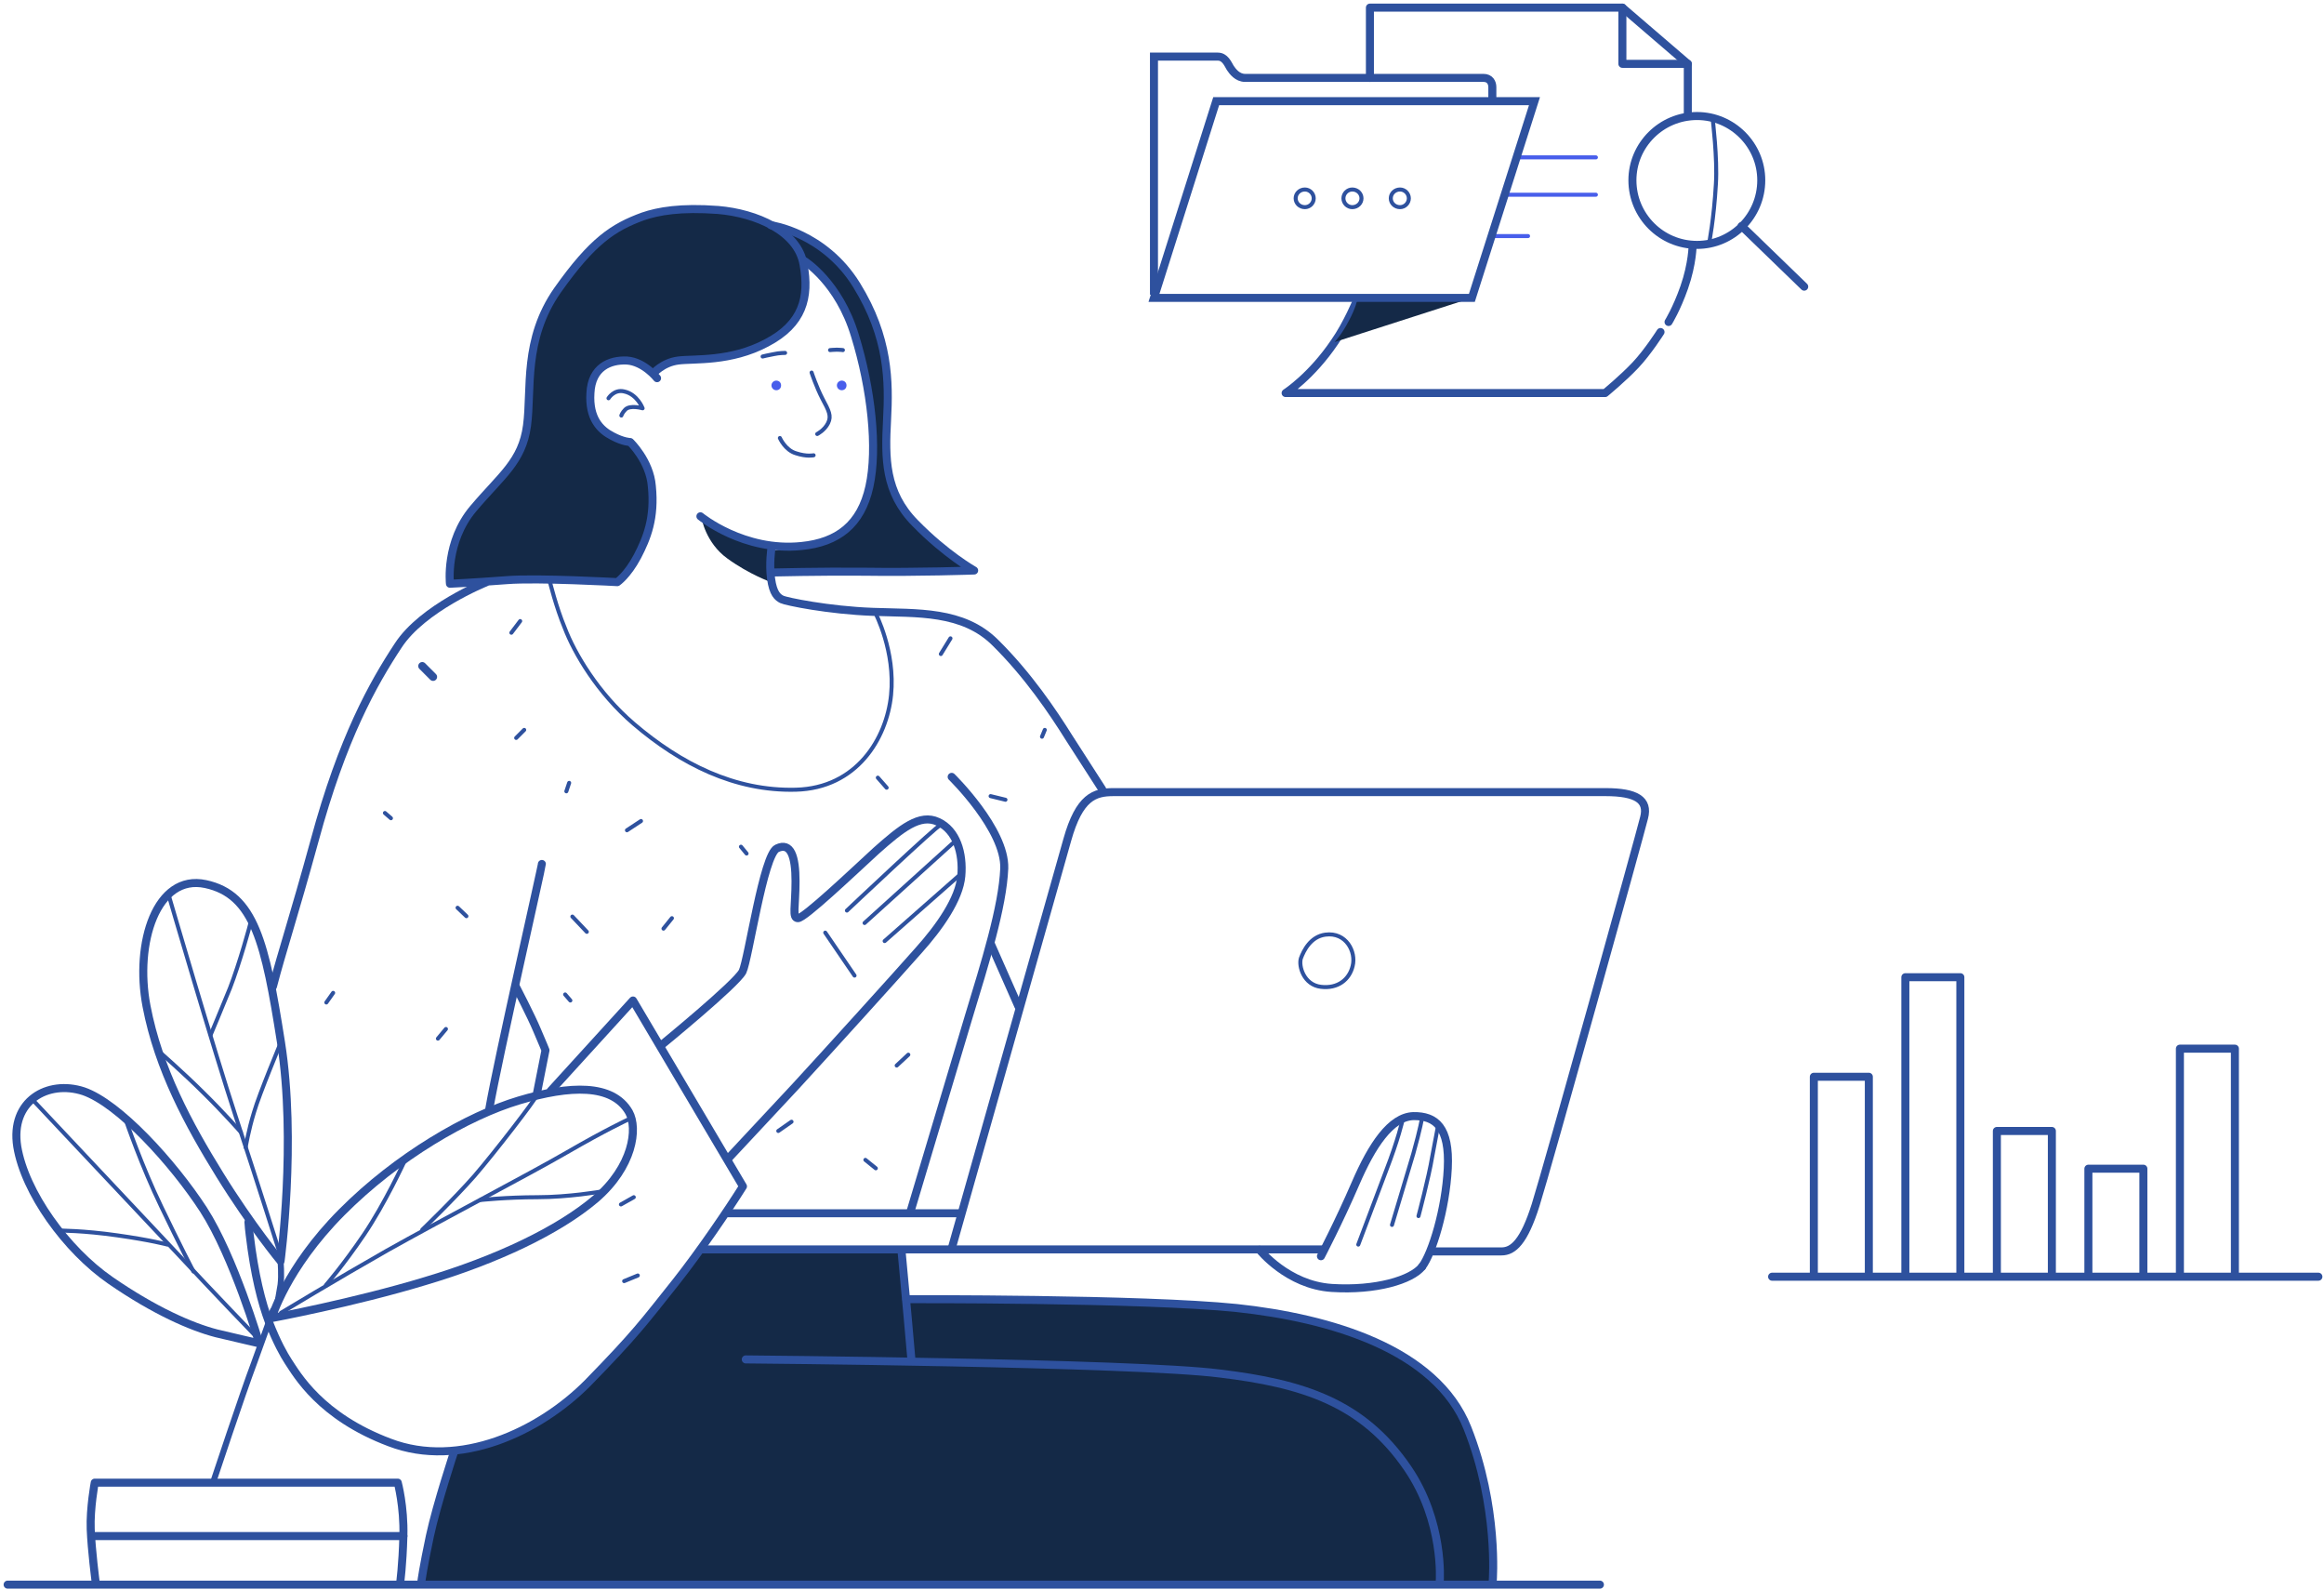 <svg version="1.2" xmlns="http://www.w3.org/2000/svg" viewBox="0 0 579 396" width="579" height="396"><style>.a{fill:#142947}.b{fill:#485eeb}.c{fill:none;stroke:#2e519e;stroke-linecap:round;stroke-linejoin:round;stroke-width:2}.d{fill:none;stroke:#2e519e;stroke-linecap:round;stroke-linejoin:round}.e{fill:none;stroke:#2e519e;stroke-linecap:round;stroke-linejoin:round;stroke-width:1.5}.f{fill:none;stroke:#485eeb;stroke-linecap:round;stroke-linejoin:round}.g{fill:none;stroke:#2e519e;stroke-width:2}.h{fill:none;stroke:#2e519e}</style><path class="a" d="m175.8 310.7h48.1l2.7 12.6c0 0 56.3 0.4 76.6 2.2 20.2 1.8 39.7 7.5 50.1 15.4 10.3 7.9 15.5 19.4 16.5 28.1 1 8.8 1.9 16 1.9 19.1 0 3-0.7 6.5-0.7 6.5h-265.8c0 0 1.6-9.8 3.6-17.9 2-8.1 3.9-14.5 3.9-14.5 0 0 12.2-1.1 23.5-9.2 11.3-8.1 20.7-18.2 26.4-25.7 5.8-7.5 13.2-16.6 13.2-16.6z"/><path class="a" d="m201.4 65.9c0 0-1.6-1.8-2.8-4.3-1.2-2.4-4.1-4.3-4.1-4.3 0 0 3.7 0.6 5.8 1.6 2.2 1 7.1 3.8 10.8 9 3.6 5.2 7 12.1 8.7 19.2 1.7 7.1 1.3 15.2 0.8 21-0.5 5.7 0.1 12 3.4 18 3.2 6.1 17 15.8 17 15.8l-48.3 0.3-0.2-5.1c0 0 7.7-0.8 12-2.2 4.3-1.4 8.6-4.7 11.3-11 2.7-6.3 2.4-13.5 0.9-24.9-1.5-11.3-4-16.5-7-23.1-3.5-7.7-8.3-10-8.3-10z"/><path class="a" d="m112.7 145.2c0 0-1.3-7.6 2.6-13.7 3.9-6.2 12.6-13.6 15.2-20.8 2.5-7.3 1.2-18.1 2.9-25.2 1.8-7.2 2.7-11 10.1-18.9 7.4-8 12.6-12.1 19.7-14 7.2-1.9 18.3-0.6 23.4 1.1 5.1 1.6 14 6.4 14 14.5 0 8.1-3.6 16.4-13.6 18.9-9.9 2.5-16.4 1.9-18.7 2.6-2.2 0.7-5.5 2.9-5.5 2.9 0 0-3.5-4.3-9-2.6-5.5 1.6-7.5 4.2-6.8 9.4 0.7 5.2 2.6 8 5.5 9.2 2.8 1.2 5.1 2.2 5.1 2.2 0 0 5.5 5.1 5.1 12.3-0.4 7.3-3.2 13-5.1 16.6-1.9 3.6-4.3 5.3-4.3 5.3 0 0-14.9-1.6-22.2-1.2-7.2 0.4-18.4 1.4-18.4 1.4z"/><path class="a" d="m182.4 133.1c4.9 1.9 9.7 2.6 9.7 2.6 0 0-0.4 2.2-0.4 4.3 0 2.1 0.4 5 0.4 5 0 0-5.4-1.9-10.9-5.9-5.4-3.9-6.4-10-6.4-10 0 0 2.4 2 7.6 4z"/><path class="b" d="m194.6 96c0 0.7-0.5 1.2-1.2 1.2-0.6 0-1.2-0.5-1.2-1.2 0-0.7 0.6-1.2 1.2-1.2 0.7 0 1.2 0.5 1.2 1.2z"/><path class="b" d="m210.9 96c0 0.7-0.5 1.2-1.2 1.2-0.6 0-1.2-0.5-1.2-1.2 0-0.7 0.6-1.2 1.2-1.2 0.7 0 1.2 0.5 1.2 1.2z"/><path class="c" d="m224.6 311.5c0 0 1 10.7 1.5 16.2 0.5 5.6 1 11.3 1 11.3"/><path class="c" d="m185.8 338.6c0 0 96.7 0.8 118 3.5 20.8 2.5 35.7 7.2 46.9 23.6 9.1 13.3 8 28.1 8 28.1"/><path class="c" d="m225.8 323.6c0 0 58.9-0.2 82.3 2.2 23.3 2.5 49.7 10.2 57.5 29.9 7.8 19.7 6.3 38.1 6.3 38.1"/><path class="c" d="m246.9 235.2l6.8 15.4"/><path class="c" d="m192.2 136.5c0 0-0.6 3.9-0.1 7.6 0.5 3.8 1.7 4.7 2.7 5.2 1 0.5 11.6 2.7 22.7 3.1 11 0.4 22.4-0.4 30.5 7.7 8.1 8 14.3 17.2 18.3 23.6 4.1 6.4 8.3 12.9 8.3 12.9"/><path class="c" d="m237.1 193.5c0 0 13.4 13.1 13.1 22.8-0.4 9.6-4.8 23.6-8.9 37.1-4 13.4-14.5 48.5-14.5 48.5"/><path class="c" d="m181.4 302.2h57.9"/><path class="c" d="m354.3 315.5c-2.6 3.3-11.5 6-22.5 5.3-11-0.7-18-9.5-18-9.5"/><path class="c" d="m237.1 311c0 0 25.8-91.1 28.8-101.8 3-10.7 6.8-11.9 11.5-11.9 4.8 0 115 0 122.6 0 7.6 0 10.8 1.9 9.6 6.4-1.1 4.5-24.1 87.2-27 96.4-2.9 9.2-5.6 11.6-8.5 11.6-3.6 0-17.1 0-17.1 0"/><path class="d" d="m349.4 279.1c0 0-1 4.6-4.1 12.6-3 7.9-6.9 18.3-6.9 18.3"/><path class="d" d="m354.3 278.4c0 0-0.4 2.6-2.2 9-1.9 6.3-5.3 17.7-5.3 17.7"/><path class="d" d="m358.2 280.8c0 0-0.5 2.6-1.4 7.4-0.8 4.9-3.4 14.7-3.4 14.7"/><path class="c" d="m200.4 65c0 0 8.6 5.3 12.6 18.6 4.1 13.3 5.7 28.1 3.6 37.6-2.1 9.5-7.9 13.9-16.9 14.8-14.4 1.5-25.2-7.4-25.2-7.4"/><path class="d" d="m218.1 152.7c0 0 5 9.5 3.9 20.4-1.1 10.9-8.6 23.2-23.7 23.6-15.2 0.4-28.7-6.4-40.4-16.4-9-7.7-14.8-17.6-17.2-23.9-2.2-5.3-3.7-11.5-3.7-11.5"/><path class="c" d="m68 245.7c2.2-8.5 5.1-17.1 10.4-36.4 6.9-25.5 14.6-39.1 20.8-48.5 6.1-9.4 21.8-15.7 21.8-15.7"/><path class="c" d="m135 215.2c0 0.7-10.9 48.4-13.1 61"/><path class="c" d="m128.6 245.9c0 0 3.7 7.1 5.2 10.7 1.6 3.7 2.1 5 2.1 5l-2.2 11.1"/><path class="c" d="m174.8 311.2h154.8"/><path class="c" d="m105 393.8c0 0 0.4-3.2 2.1-11.2 1.7-7.9 6.1-21.2 6.1-21.2"/><path class="c" d="m1.9 394.7h396.7"/><path class="c" d="m164.8 260.3c0 0 18.6-15.2 20.2-18.3 1.5-3.1 5.2-29.2 8.6-30.7 3.4-1.6 4.6 2 4.6 8.2 0 6.3-0.9 9.2 0.6 9.2 1.6 0 13.3-11.1 19.5-16.8 6.3-5.6 10.9-9.3 15.4-7.2 4.6 2.1 6.3 7.8 5.8 13.5-0.5 5.7-5.4 12.7-10.7 18.6-5.2 5.9-22.5 25-30.6 33.8-8.2 8.8-16.8 18-16.8 18"/><path class="d" d="m211 226.8c0 0 23.1-21.8 23.1-21.1"/><path class="d" d="m215.4 229.9l21.9-19.8"/><path class="d" d="m220.4 234.4l18.4-16.2"/><path class="d" d="m205.6 232.3l7.3 10.7"/><path class="d" d="m330.2 232.8c5.2-0.7 7.7 4.3 6.8 7.8-0.8 3.4-3.7 5.7-7.9 5.2-4.3-0.5-5.6-5.2-5-7.1 0.7-1.9 2.4-5.4 6.1-5.9z"/><path class="d" d="m202.2 92.8c0 0 1.2 3.6 2.7 6.5 1.6 3 2.3 4.3 1.4 6.1-0.9 1.8-2.7 2.7-2.7 2.7"/><path class="d" d="m202.7 113.4c0 0-1.7 0.4-4.4-0.5-2.7-0.8-4-3.8-4-3.8"/><path class="d" d="m151.6 99.2c0 0 1.4-2.3 3.9-1.7 3.3 0.7 4.6 4.2 4.6 4.2 0 0-3.1-0.9-4.3 0.3-0.8 0.8-1 1.5-1 1.5"/><path class="d" d="m190 88.8c0 0 1.6-0.4 2.8-0.6 1.3-0.3 2.8-0.3 2.8-0.3"/><path class="d" d="m206.8 87.2c0 0 1-0.1 1.7-0.1 0.8 0 1.5 0.1 1.5 0.1"/><path class="c" d="m192.1 56.1c0 0 13.2 1.8 21.3 14.9 8.1 13.1 8.1 24.1 7.6 33.6-0.5 9.5-0.6 18 7 25.7 7.6 7.8 14.7 11.8 14.7 11.8 0 0-14.1 0.5-27.4 0.3-10.5-0.1-23.1 0.2-23.1 0.2"/><path class="d" d="m81.3 249.7l1.7-2.4"/><path class="d" d="m109.1 258.7l2-2.4"/><path class="d" d="m114 226.1l2.2 2.1"/><path class="d" d="m95.9 202.5l1.5 1.3"/><path class="d" d="m128.6 183.8l2-2"/><path class="d" d="m141.1 197.1l0.7-2.1"/><path class="d" d="m156.2 206.8l3.5-2.3"/><path class="d" d="m142.6 228.3l3.6 3.8"/><path class="d" d="m165.3 231.3l2.1-2.6"/><path class="d" d="m140.8 247.7l1.3 1.5"/><path class="d" d="m154.7 300l3.2-1.8"/><path class="d" d="m155.5 319.1l3.4-1.4"/><path class="d" d="m193.9 281.7l3.3-2.3"/><path class="d" d="m223.4 265.4l2.9-2.7"/><path class="d" d="m215.6 288.9l2.6 2.1"/><path class="d" d="m218.7 193.7l2.2 2.5"/><path class="d" d="m184.6 210.9l1.4 1.7"/><path class="d" d="m246.8 198.3l3.7 0.9"/><path class="d" d="m259.6 183.5l0.7-1.7"/><path class="d" d="m234.4 162.9l2.4-3.9"/><path class="d" d="m127.4 157.6l2.2-2.9"/><path class="c" d="m105.2 165.9l2.7 2.7"/><path class="c" d="m23.8 393.8c0 0-1-7.7-1.2-12.9-0.2-5.2 1-11.6 1-11.6h75.5c0 0 1.6 5.9 1.4 13.3-0.2 7.4-0.8 11.6-0.8 11.6"/><path class="c" d="m100.5 382.6h-77.7"/><path class="e" d="m53.1 369.2c0 0 7.4-22.3 10.2-29.7 2.7-7.4 4.7-13.1 4.7-13.1"/><path class="c" d="m53.9 332.1c-6.2-1.6-15.4-5.6-26.4-13.2-11-7.6-21.3-21.9-23.2-33.3-1.8-11.4 7.6-16.7 16.5-13.8 8.8 3 22.3 17.8 29.9 29.5 7.6 11.8 13.9 33.3 13.9 33.3 0 0-4.4-1-10.7-2.5z"/><path class="c" d="m156.7 277c2.3 4.1 1 13.6-8.3 21.6-9.3 7.9-24.7 15.2-42.5 20.5-17.8 5.4-38.2 9.2-38.2 9.2 0 0 3.5-12.3 17.4-26.3 13.9-14 31.5-24.1 44.2-27.9 12.7-3.8 23.3-4.2 27.4 2.9z"/><path class="c" d="m54.8 292.7c-7.8-12.6-15.3-26.4-18.3-42.1-3-15.7 2.5-33 14.7-30.4 12.2 2.6 14.9 14.7 18.8 39.4 3.9 24.7-0.1 54.5-0.1 54.5 0 0-7.3-8.8-15.1-21.4z"/><path class="e" d="m69.9 314.1c0 0 0.3 3.5 0 5.9-0.4 2.4-0.7 4.1-0.7 4.1"/><path class="d" d="m69.5 311.5c0 0-5.4-17.1-10.8-33.5-5.4-16.4-16.6-54.8-16.6-54.8"/><path class="d" d="m61.2 285.8c0 0 0.7-4.3 2.1-8.8 1.3-4.5 6.7-17.4 6.7-17.4"/><path class="d" d="m39.5 261.8c0 0 6.3 5.5 11.2 10.4 4.9 4.8 9.3 9.8 9.3 9.8"/><path class="d" d="m63.6 332.7c0 0-9.3-9.6-20.3-21.4-11-11.7-35.2-37.4-35.2-37.4"/><path class="d" d="m48.2 316.7c0 0-3.7-7.1-8-16.1-4.9-10.1-8.8-21.5-8.8-21.5"/><path class="d" d="m14.3 306.5c0.5 0 6.5 0 14.9 1.2 8.5 1.2 12.5 2.3 12.5 2.3"/><path class="d" d="m70 327c0 0 13.9-8.4 26.4-15.5 12.6-7.1 35.4-19 44.9-24.5 9.5-5.5 15.1-8.1 15.1-8.1"/><path class="d" d="m100.7 289.4c0 0-4.8 10.4-10 18.1-5.3 7.8-9.5 12.6-9.5 12.6"/><path class="d" d="m62.5 229.4c0 0.5-2.9 10.8-5.2 16.7-2.4 5.9-4.8 11.6-4.8 11.6"/><path class="d" d="m133.6 273c0 0.6-10.3 14-15.4 19.9-5.1 5.8-13 13.4-13 13.4"/><path class="d" d="m149.7 296.8c0 0-8 1.4-15.8 1.4-7.7 0-14.2 0.7-14.2 0.7"/><path class="c" d="m163.7 94.2c0 0-3.2-4.1-7.5-4.4-4.3-0.2-8.8 1.7-9.1 8.1-0.4 6.4 2.5 9.2 5.4 10.7 2.8 1.5 4.5 1.5 4.5 1.5 0 0 4.9 4.7 5.4 11 0.8 7.9-1.2 12.9-3.6 17.5-2.5 4.7-5 6.4-5 6.4 0 0-19.8-1.1-27.5-0.5-7.8 0.6-14.2 0.9-14.2 0.9 0 0-1.2-10.4 5.8-18.7 7-8.3 12.2-11.7 13.4-20.7 1.2-9-1-21.4 7.6-33.7 8.7-12.3 13.9-15.7 21.3-18.4 3.8-1.3 9.3-2.3 18.7-1.6 9.5 0.8 19.9 5.3 21.3 13.6 1.5 8.2-0.2 14.8-9.2 19.5-9 4.8-18.1 3.9-22 4.4-4 0.5-6.3 3.3-6.3 3.3"/><path class="c" d="m137.2 271.7l20.5-22.5 27.4 46.3c-3.7 5.9-10.7 16.2-16.7 23.8-8.2 10.3-10 12.9-22 25.2-12.1 12.2-32 21.4-49.3 14.8-17.3-6.5-23.1-16.9-25.3-20.2-1.1-1.7-2.8-4.7-4.8-9.8-1.8-4.8-3.6-11.7-4.8-21.8q-0.2-1.5-0.3-3.1"/><path class="c" d="m329.1 312.9c0 0 4.5-8.6 8.6-18.1 4.1-9.5 8.8-16.6 14.4-16.8 5.6-0.1 9.1 2.8 8.6 13-0.5 10.2-3.9 21.2-6.4 24.5"/><path class="c" d="m577.6 318h-136.1"/><path class="c" d="m451.9 317.8v-49.6h13.7v49.6"/><path class="c" d="m474.7 317.8v-74.4h13.7v74.4"/><path class="c" d="m497.5 317.8v-36.1h13.7v36.1"/><path class="c" d="m520.3 317.8v-26.7h13.7v26.7"/><path class="c" d="m543.1 317.8v-56.6h13.7v56.6"/><path class="c" d="m341.3 19.4v-17.5h62.9l16.3 14v13"/><path class="c" d="m421.7 61c0 0 0 4.6-2.1 10.6-1.9 5.4-3.9 8.6-3.9 8.6"/><path class="c" d="m413.7 82.7c0 0-3.1 4.9-6.2 8.2-3.1 3.3-7.6 7-7.6 7h-79.6c0 0 6.4-4.1 12.2-12.7 3.1-4.4 5.7-10.7 5.7-10.7"/><path class="c" d="m420.5 15.9h-16.3v-14"/><path class="f" d="m378 39.2h19.6"/><path class="f" d="m375.5 48.5h22.1"/><path class="f" d="m380.7 58.8h-8.7"/><path class="c" d="m438.8 44.9c0 8.9-7.2 16.1-16 16.1-8.9 0-16.1-7.2-16.1-16.1 0-8.8 7.2-16 16.1-16 8.8 0 16 7.2 16 16z"/><path class="c" d="m433.9 56.3l15.6 15.1"/><path class="a" d="m366.7 74.2l-34.2 11c0 0 1.8-1.9 3.5-5.2 1.8-3.3 2.2-5.5 2.2-5.5z"/><path class="d" d="m426.7 29.7c0 0 1.2 9.7 0.8 16.1-0.5 8.9-1.7 14.8-1.7 14.8"/><path class="g" d="m287.5 73.4v-59.3c0 0 14.2 0 15.9 0 1.8 0 2.5 1.8 3.1 2.8 0.6 0.9 1.8 2.5 3.7 2.5 2 0 57.9 0 59.4 0 1.6 0 2.2 1.2 2.2 2.3 0 1.2 0 3.3 0 3.3"/><path class="g" d="m287.5 74.2l15.5-49h79.3l-15.6 49z"/><path class="h" d="m327.3 49.4c0 1.2-1 2.2-2.2 2.2-1.3 0-2.3-1-2.3-2.2 0-1.2 1-2.2 2.3-2.2 1.2 0 2.2 1 2.2 2.2z"/><path class="h" d="m339.2 49.4c0 1.2-1 2.2-2.3 2.2-1.2 0-2.2-1-2.2-2.2 0-1.2 1-2.2 2.2-2.2 1.3 0 2.3 1 2.3 2.2z"/><path class="h" d="m351 49.4c0 1.2-1 2.2-2.2 2.2-1.3 0-2.3-1-2.3-2.2 0-1.2 1-2.2 2.3-2.2 1.2 0 2.2 1 2.2 2.2z"/></svg>